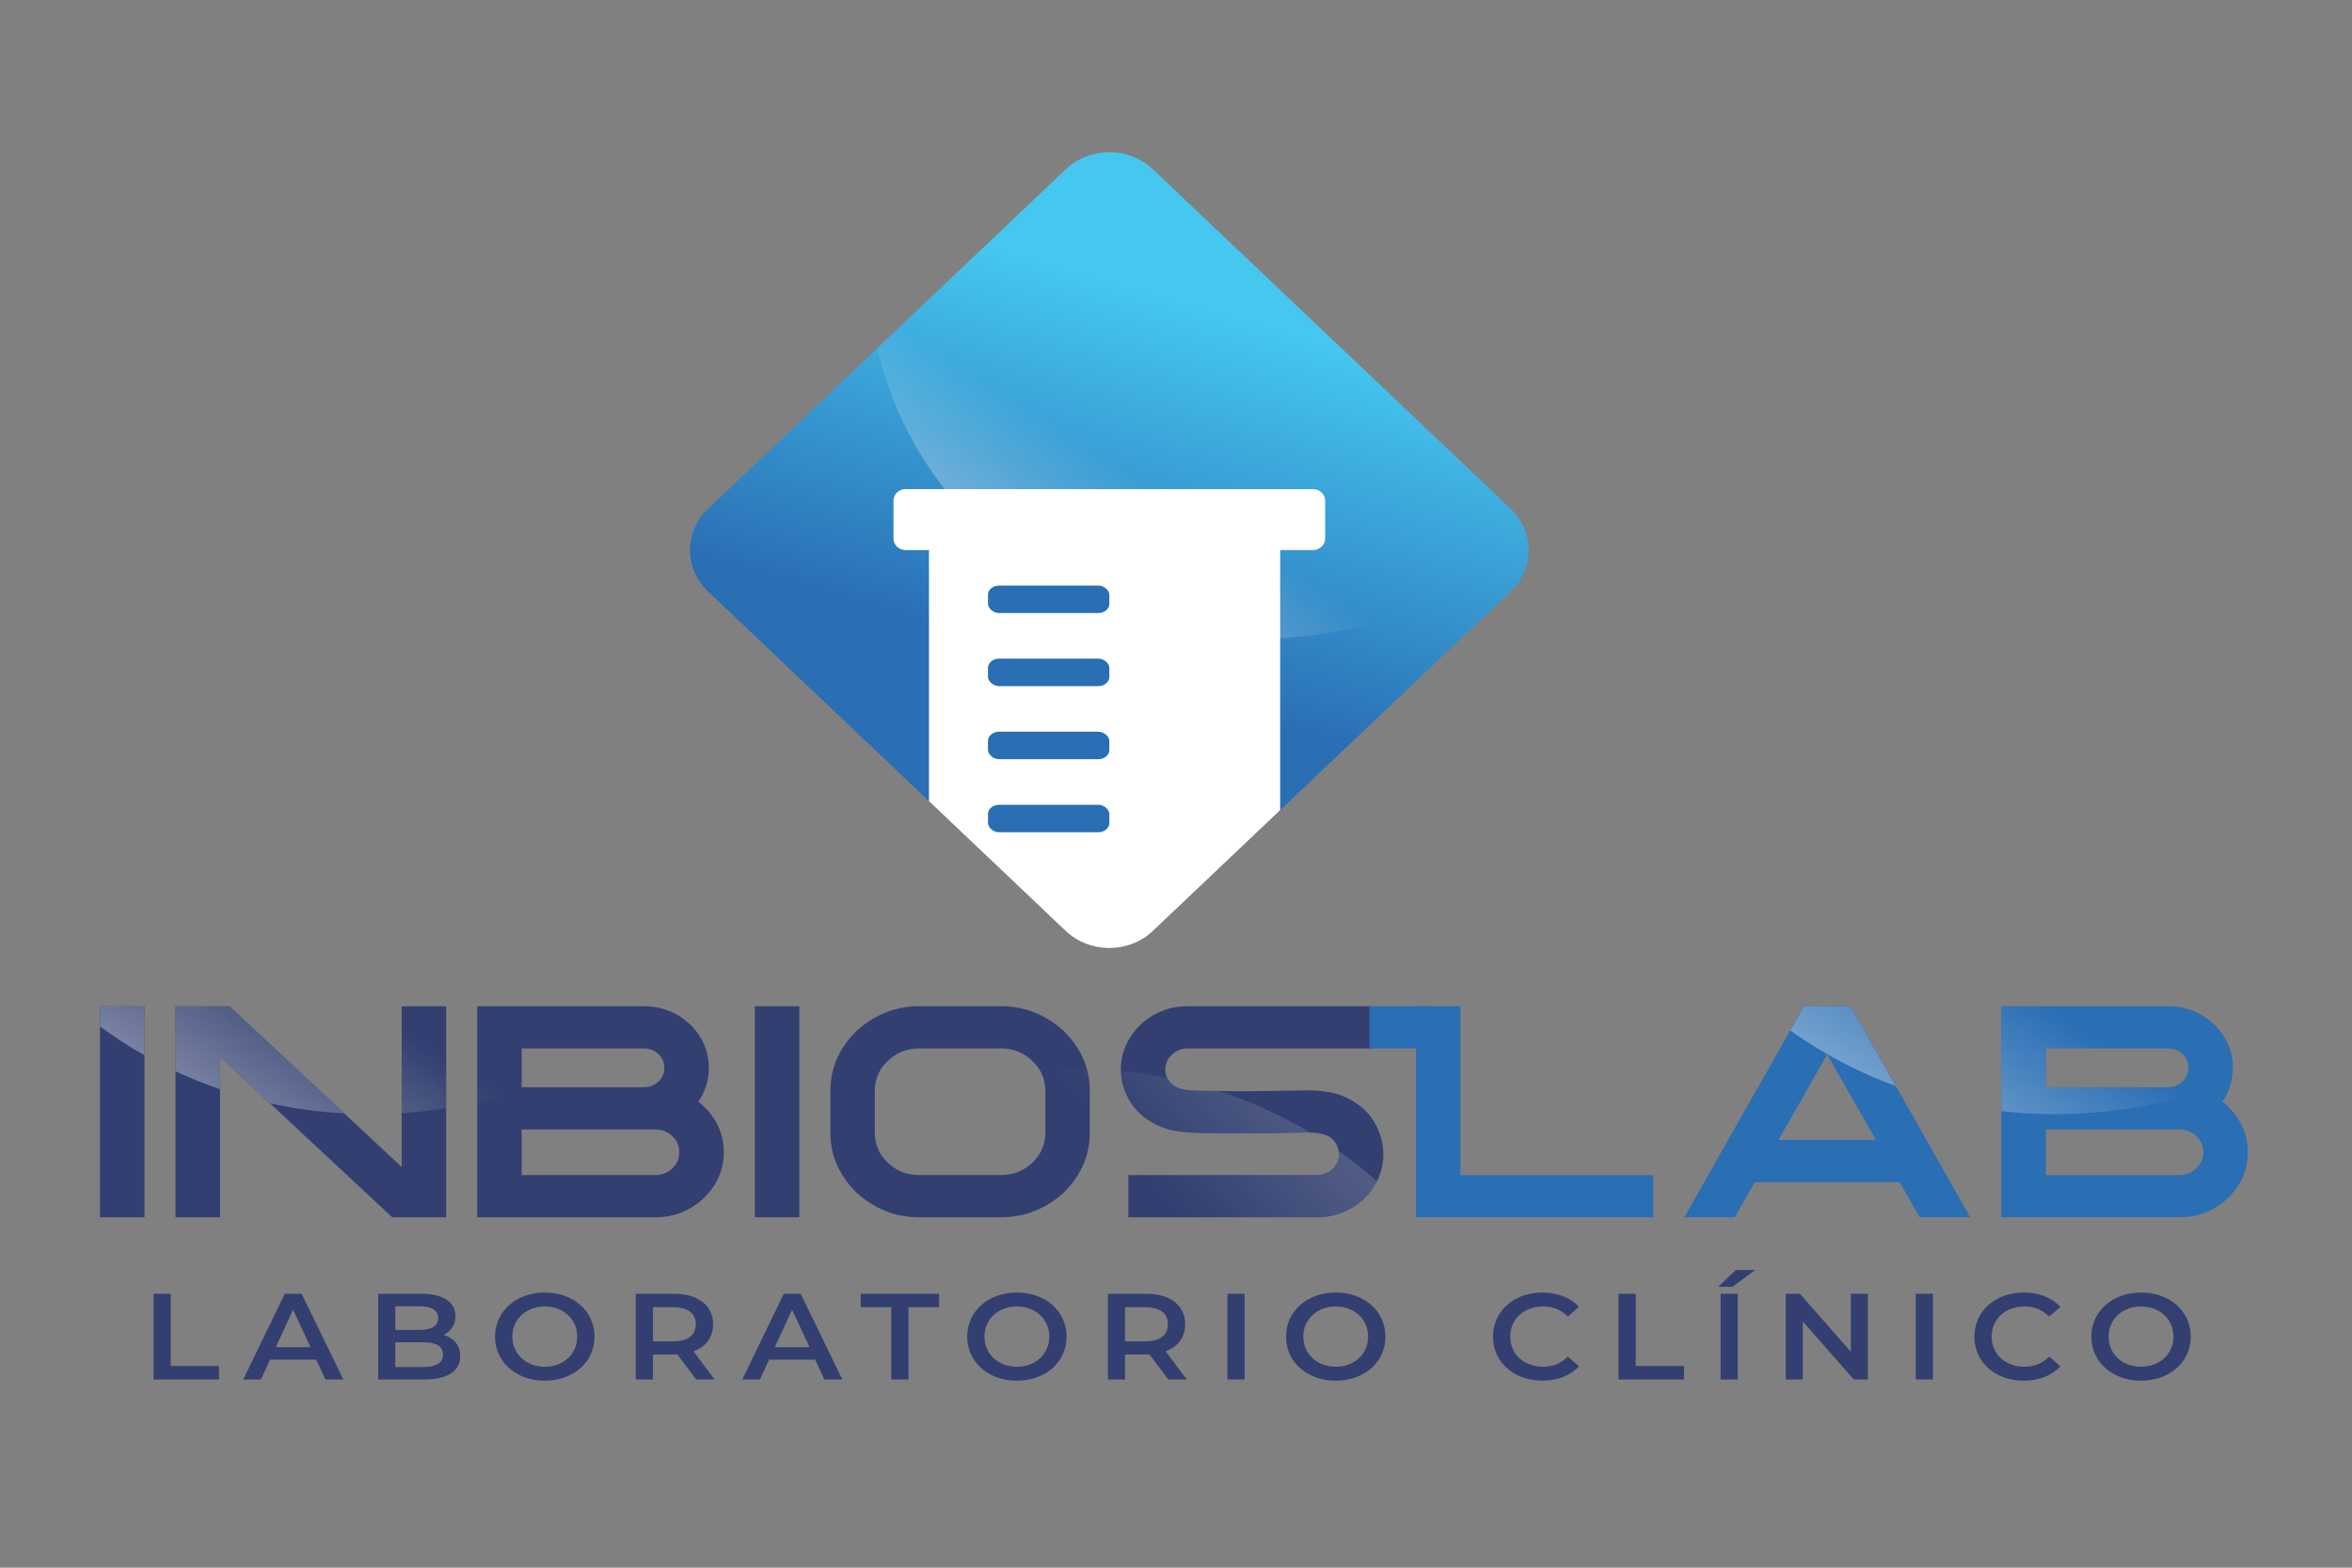 <?xml version="1.0" encoding="UTF-8"?>
<!DOCTYPE svg PUBLIC "-//W3C//DTD SVG 1.0//EN" "http://www.w3.org/TR/2001/REC-SVG-20010904/DTD/svg10.dtd">
<!-- Creator: CorelDRAW 2018 (64 Bit) -->
<svg xmlns="http://www.w3.org/2000/svg" xml:space="preserve" width="354px" height="236px" version="1.0" style="shape-rendering:geometricPrecision; text-rendering:geometricPrecision; image-rendering:optimizeQuality; fill-rule:evenodd; clip-rule:evenodd"
viewBox="0 0 354 236"
 xmlns:xlink="http://www.w3.org/1999/xlink">
 <rect x="0" y="0" width="354" height="236" fill="#808080" stroke="none"/>
 <defs>
  <style type="text/css">
   <![CDATA[
    .fil3 {fill:none}
    .fil6 {fill:none;fill-rule:nonzero}
    .fil1 {fill:#FEFEFE}
    .fil4 {fill:#2A6EB4}
    .fil2 {fill:white}
    .fil7 {fill:#2A6EB4;fill-rule:nonzero}
    .fil5 {fill:#323F70;fill-rule:nonzero}
    .fil0 {fill:url(#id17)}
   ]]>
  </style>
   <clipPath id="id0">
    <path d="M106.55 76.6l53.87 -51.13c3.6,-3.42 9.49,-3.41 13.1,0.01l53.85 51.11c3.6,3.42 3.6,9.02 0.01,12.43l-53.87 51.13c-3.6,3.42 -9.49,3.42 -13.1,0l-53.85 -51.12c-3.6,-3.42 -3.6,-9.01 -0.01,-12.43z"/>
   </clipPath>
     <mask id="id1">
  <linearGradient id="id2" gradientUnits="userSpaceOnUse" x1="137.35" y1="120.99" x2="169.06" y2="69.91">
   <stop offset="0" style="stop-opacity:1; stop-color:white"/>
   <stop offset="1" style="stop-opacity:0; stop-color:white"/>
  </linearGradient>
      <rect style="fill:url(#id2)" x="129.52" y="-16.28" width="119.6" height="113.64"/>
     </mask>
   <clipPath id="id3" style="clip-rule:nonzero">
    <path d="M15.05 151.48l0 0 6.7 0 0 31.77 -6.7 0 0 -31.77zm18.07 7.6l0 0 0 24.17 -6.7 0 0 -31.77 8.12 0 25.92 24.2 0 -24.2 6.69 0 0 31.77 -8.12 0 -25.91 -24.17zm75.82 14.38l0 0c0,1.79 -0.47,3.43 -1.4,4.92 -0.93,1.49 -2.17,2.67 -3.75,3.56 -1.56,0.88 -3.29,1.31 -5.18,1.31l-26.78 0 0 -31.77 25.11 0c1.78,0 3.42,0.42 4.91,1.25 1.47,0.84 2.66,1.96 3.53,3.37 0.87,1.41 1.3,2.96 1.3,4.66 0,1.86 -0.52,3.56 -1.58,5.09 1.18,0.9 2.12,2.01 2.81,3.33 0.68,1.31 1.03,2.74 1.03,4.28zm-30.42 -15.63l0 0 0 5.84 18.42 0c0.83,0 1.55,-0.29 2.16,-0.86 0.6,-0.56 0.89,-1.25 0.89,-2.05 0,-0.81 -0.29,-1.51 -0.89,-2.08 -0.61,-0.56 -1.33,-0.85 -2.16,-0.85l-18.42 0zm0 12.19l0 0 0 6.88 20.09 0c1,0 1.86,-0.33 2.57,-1 0.71,-0.68 1.06,-1.49 1.06,-2.44 0,-0.95 -0.35,-1.76 -1.06,-2.43 -0.71,-0.67 -1.57,-1.01 -2.57,-1.01l-20.09 0zm35.09 -18.54l0 0 6.69 0 0 31.77 -6.69 0 0 -31.77zm11.37 19.07l0 0 0 -6.35c0,-3.4 1.31,-6.4 3.93,-8.99 2.73,-2.48 5.88,-3.73 9.45,-3.73l12.28 0c3.57,0 6.73,1.25 9.47,3.73 2.61,2.59 3.91,5.59 3.91,8.99l0 6.35c0,3.39 -1.3,6.38 -3.91,8.98 -2.74,2.48 -5.9,3.72 -9.47,3.72l-12.28 0c-3.57,0 -6.72,-1.24 -9.45,-3.72 -2.62,-2.6 -3.93,-5.59 -3.93,-8.98zm6.69 -6.35l0 0 0 6.35c0,1.75 0.65,3.25 1.96,4.49 1.31,1.24 2.89,1.86 4.73,1.86l12.28 0c1.84,0 3.42,-0.62 4.73,-1.86 1.31,-1.24 1.96,-2.74 1.96,-4.49l0 -6.35c0,-1.76 -0.65,-3.26 -1.96,-4.5 -1.31,-1.24 -2.89,-1.87 -4.73,-1.87l-12.28 0c-1.84,0 -3.42,0.63 -4.73,1.87 -1.31,1.24 -1.96,2.74 -1.96,4.5zm40.47 3.93l0 0c-1.08,-0.87 -1.92,-1.93 -2.53,-3.19 -0.61,-1.25 -0.91,-2.56 -0.91,-3.94 0,-1.74 0.46,-3.33 1.36,-4.78 0.9,-1.44 2.11,-2.59 3.63,-3.45 1.53,-0.86 3.2,-1.29 5.05,-1.29l27.88 0 0 6.35 -27.88 0c-0.92,0 -1.71,0.32 -2.37,0.94 -0.65,0.62 -0.98,1.36 -0.98,2.23 0,0.88 0.36,1.64 1.08,2.29 0.56,0.43 1.28,0.69 2.15,0.79 0.88,0.1 1.85,0.14 2.92,0.14 0.19,0 0.37,0 0.57,0l0.02 0c2.62,0.05 5.24,0.06 7.86,0.03l0.77 0c1.28,-0.02 2.55,-0.04 3.81,-0.07 0.44,0 0.89,-0.01 1.33,-0.02 1.05,-0.03 2.15,0.01 3.32,0.13 1.16,0.12 2.31,0.44 3.47,0.96 2.88,1.41 4.66,3.63 5.33,6.68 0.28,1.43 0.24,2.85 -0.14,4.24 -0.41,1.48 -1.14,2.79 -2.22,3.93 -0.97,1.01 -2.09,1.78 -3.37,2.34 -1.28,0.54 -2.62,0.81 -4.02,0.81l-28.44 0 0 -6.35 28.44 0c0.9,0 1.71,-0.34 2.41,-1.04 0.72,-0.77 0.97,-1.68 0.77,-2.73 -0.22,-1.01 -0.79,-1.73 -1.71,-2.18 -0.99,-0.38 -2.24,-0.53 -3.72,-0.44 -0.43,0.01 -0.88,0.02 -1.31,0.02 -1.27,0.03 -2.58,0.05 -3.9,0.07l-0.77 0c-2.67,0.04 -5.35,0.04 -8.05,-0.03 -0.17,0 -0.35,0 -0.51,0 0,0 0,0 0,0 -1.46,0.04 -3,-0.08 -4.63,-0.34 -1.63,-0.25 -3.2,-0.96 -4.71,-2.1z"/>
   </clipPath>
     <mask id="id4">
  <linearGradient id="id5" gradientUnits="userSpaceOnUse" x1="-3.21" y1="195.86" x2="32.77" y2="137.91">
   <stop offset="0" style="stop-opacity:1; stop-color:white"/>
   <stop offset="1" style="stop-opacity:0; stop-color:white"/>
  </linearGradient>
      <rect style="fill:url(#id5)" x="-11.93" y="40.28" width="135.38" height="128.63"/>
     </mask>
     <mask id="id6">
  <linearGradient id="id7" gradientUnits="userSpaceOnUse" x1="269.43" y1="119.59" x2="185.33" y2="191.96">
   <stop offset="0" style="stop-opacity:1; stop-color:white"/>
   <stop offset="0.259" style="stop-opacity:0.502; stop-color:white"/>
   <stop offset="1" style="stop-opacity:0; stop-color:white"/>
  </linearGradient>
      <rect style="fill:url(#id7)" x="94.19" y="159.69" width="135.38" height="128.62"/>
     </mask>
     <mask id="id8">
  <linearGradient id="id9" gradientUnits="userSpaceOnUse" x1="250.36" y1="195.86" x2="286.34" y2="137.91">
   <stop offset="0" style="stop-opacity:1; stop-color:white"/>
   <stop offset="1" style="stop-opacity:0; stop-color:white"/>
  </linearGradient>
      <rect style="fill:url(#id9)" x="241.64" y="40.28" width="135.38" height="128.63"/>
     </mask>
    <clipPath id="id10" style="clip-rule:nonzero">
     <path d="M213.12 151.48l0 0 6.69 0 0 25.42 29.01 0 0 6.35 -35.7 0 0 -31.77zm50.97 26.49l0 0 -2.99 5.28 -7.6 0 18.01 -31.77 7.02 0 18.01 31.77 -7.61 0 -2.99 -5.28 -21.85 0zm10.92 -19.25l0 0 -7.32 12.88 14.65 0 -7.33 -12.88zm63.31 14.74l0 0c0,1.79 -0.47,3.43 -1.39,4.92 -0.93,1.49 -2.18,2.67 -3.75,3.56 -1.56,0.88 -3.29,1.31 -5.18,1.31l-26.78 0 0 -31.77 25.1 0c1.79,0 3.43,0.42 4.91,1.25 1.48,0.84 2.66,1.96 3.53,3.37 0.88,1.41 1.31,2.96 1.31,4.66 0,1.86 -0.53,3.56 -1.59,5.09 1.19,0.9 2.13,2.01 2.81,3.33 0.69,1.31 1.03,2.74 1.03,4.28zm-30.41 -15.63l0 0 0 5.84 18.41 0c0.84,0 1.56,-0.29 2.17,-0.86 0.6,-0.56 0.89,-1.25 0.89,-2.05 0,-0.81 -0.29,-1.51 -0.89,-2.08 -0.61,-0.56 -1.33,-0.85 -2.17,-0.85l-18.41 0zm0 12.19l0 0 0 6.88 20.09 0c1,0 1.85,-0.33 2.56,-1 0.71,-0.68 1.07,-1.49 1.07,-2.44 0,-0.95 -0.36,-1.76 -1.07,-2.43 -0.71,-0.67 -1.56,-1.01 -2.56,-1.01l-20.09 0z"/>
    </clipPath>
      <mask id="id11">
  <linearGradient id="id12" gradientUnits="userSpaceOnUse" x1="-3.21" y1="195.86" x2="32.77" y2="137.91">
   <stop offset="0" style="stop-opacity:1; stop-color:white"/>
   <stop offset="1" style="stop-opacity:0; stop-color:white"/>
  </linearGradient>
       <rect style="fill:url(#id12)" x="-11.93" y="40.28" width="135.38" height="128.63"/>
      </mask>
      <mask id="id13">
  <linearGradient id="id14" gradientUnits="userSpaceOnUse" x1="269.43" y1="119.59" x2="185.33" y2="191.96">
   <stop offset="0" style="stop-opacity:1; stop-color:white"/>
   <stop offset="0.259" style="stop-opacity:0.502; stop-color:white"/>
   <stop offset="1" style="stop-opacity:0; stop-color:white"/>
  </linearGradient>
       <rect style="fill:url(#id14)" x="94.19" y="159.69" width="135.38" height="128.62"/>
      </mask>
      <mask id="id15">
  <linearGradient id="id16" gradientUnits="userSpaceOnUse" x1="250.36" y1="195.86" x2="286.34" y2="137.91">
   <stop offset="0" style="stop-opacity:1; stop-color:white"/>
   <stop offset="1" style="stop-opacity:0; stop-color:white"/>
  </linearGradient>
       <rect style="fill:url(#id16)" x="241.64" y="40.28" width="135.38" height="128.63"/>
      </mask>
  <linearGradient id="id17" gradientUnits="userSpaceOnUse" x1="160.99" y1="100.63" x2="177.02" y2="45.47">
   <stop offset="0" style="stop-opacity:1; stop-color:#2A6EB4"/>
   <stop offset="1" style="stop-opacity:1; stop-color:#45C7EF"/>
  </linearGradient>
 </defs>
 <g id="Capa_x0020_1">
  <path class="fil0" d="M106.55 76.6l53.87 -51.13c3.6,-3.42 9.49,-3.41 13.1,0.01l53.85 51.11c3.6,3.42 3.6,9.02 0.01,12.43l-53.87 51.13c-3.6,3.42 -9.49,3.42 -13.1,0l-53.85 -51.12c-3.6,-3.42 -3.6,-9.01 -0.01,-12.43z"/>
  <g style="clip-path:url(#id0)">
   <g id="_3077469687808">
    <path id="1" class="fil1" style="mask:url(#id1)" d="M189.31 -15.1c32.38,0 58.63,24.91 58.63,55.64 0,30.73 -26.25,55.64 -58.63,55.64 -32.37,0 -58.61,-24.91 -58.61,-55.64 0,-30.73 26.24,-55.64 58.61,-55.64z"/>
    <path class="fil2" d="M192.68 82.81l0 64.67 -52.86 0 0 -64.67 -3.52 0c-1,0 -1.82,-0.78 -1.82,-1.73l0 -5.72c0,-0.95 0.82,-1.73 1.82,-1.73l61.33 0c1,0 1.82,0.78 1.82,1.73l0 5.72c0,0.95 -0.82,1.73 -1.82,1.73l-4.95 0z"/>
   </g>
  </g>
  <path class="fil3" d="M106.55 76.6l53.87 -51.13c3.6,-3.42 9.49,-3.41 13.1,0.01l53.85 51.11c3.6,3.42 3.6,9.02 0.01,12.43l-53.87 51.13c-3.6,3.42 -9.49,3.42 -13.1,0l-53.85 -51.12c-3.6,-3.42 -3.6,-9.01 -0.01,-12.43z"/>
  <rect class="fil4" x="148.7" y="88.15" width="18.27" height="4.14" rx="1.68" ry="1.39"/>
  <rect class="fil4" x="148.7" y="99.15" width="18.27" height="4.14" rx="1.68" ry="1.39"/>
  <rect class="fil4" x="148.7" y="110.15" width="18.27" height="4.14" rx="1.68" ry="1.39"/>
  <rect class="fil4" x="148.7" y="121.15" width="18.27" height="4.14" rx="1.68" ry="1.39"/>
  <path class="fil5" d="M23.11 207.67l9.85 0 0 -2.03 -7.27 0 0 -10.87 -2.58 0 0 12.9zm25.87 0l2.7 0 -6.28 -12.9 -2.54 0 -6.25 12.9 2.66 0 1.37 -2.99 6.95 0 1.39 2.99zm-7.47 -4.87l2.6 -5.64 2.62 5.64 -5.22 0zm25.26 -1.84c1.07,-0.54 1.78,-1.51 1.78,-2.84 0,-2.04 -1.78,-3.35 -5.12,-3.35l-6.51 0 0 12.9 6.91 0c3.57,0 5.44,-1.29 5.44,-3.51 0,-1.67 -1.01,-2.76 -2.5,-3.2zm-3.62 -4.31c1.79,0 2.8,0.59 2.8,1.78 0,1.18 -1.01,1.77 -2.8,1.77l-3.65 0 0 -3.55 3.65 0zm0.52 9.14l-4.17 0 0 -3.73 4.17 0c1.95,0 3,0.58 3,1.87 0,1.28 -1.05,1.86 -3,1.86zm18.32 2.06c4.31,0 7.49,-2.8 7.49,-6.63 0,-3.84 -3.18,-6.64 -7.49,-6.64 -4.3,0 -7.48,2.82 -7.48,6.64 0,3.81 3.18,6.63 7.48,6.63zm0 -2.1c-2.79,0 -4.88,-1.9 -4.88,-4.53 0,-2.64 2.09,-4.54 4.88,-4.54 2.8,0 4.89,1.9 4.89,4.54 0,2.63 -2.09,4.53 -4.89,4.53zm25.57 1.92l-3.19 -4.24c1.89,-0.68 2.96,-2.12 2.96,-4.07 0,-2.86 -2.27,-4.59 -5.92,-4.59l-5.72 0 0 12.9 2.59 0 0 -3.76 3.13 0c0.18,0 0.36,0 0.54,-0.02l2.84 3.78 2.77 0zm-2.83 -8.31c0,1.62 -1.17,2.57 -3.44,2.57l-3.01 0 0 -5.14 3.01 0c2.27,0 3.44,0.94 3.44,2.57zm19.35 8.31l2.7 0 -6.27 -12.9 -2.54 0 -6.25 12.9 2.66 0 1.37 -2.99 6.94 0 1.39 2.99zm-7.46 -4.87l2.6 -5.64 2.62 5.64 -5.22 0zm17.53 4.87l2.58 0 0 -10.88 4.61 0 0 -2.02 -11.79 0 0 2.02 4.6 0 0 10.88zm18.9 0.18c4.31,0 7.48,-2.8 7.48,-6.63 0,-3.84 -3.17,-6.64 -7.48,-6.64 -4.31,0 -7.48,2.82 -7.48,6.64 0,3.81 3.17,6.63 7.48,6.63zm0 -2.1c-2.8,0 -4.88,-1.9 -4.88,-4.53 0,-2.64 2.08,-4.54 4.88,-4.54 2.8,0 4.88,1.9 4.88,4.54 0,2.63 -2.08,4.53 -4.88,4.53zm25.57 1.92l-3.19 -4.24c1.88,-0.68 2.95,-2.12 2.95,-4.07 0,-2.86 -2.26,-4.59 -5.91,-4.59l-5.72 0 0 12.9 2.58 0 0 -3.76 3.14 0c0.18,0 0.36,0 0.53,-0.02l2.84 3.78 2.78 0zm-2.84 -8.31c0,1.62 -1.17,2.57 -3.43,2.57l-3.02 0 0 -5.14 3.02 0c2.26,0 3.43,0.94 3.43,2.57zm8.96 8.31l2.58 0 0 -12.9 -2.58 0 0 12.9zm16.3 0.18c4.31,0 7.48,-2.8 7.48,-6.63 0,-3.84 -3.17,-6.64 -7.48,-6.64 -4.31,0 -7.48,2.82 -7.48,6.64 0,3.81 3.17,6.63 7.48,6.63zm0 -2.1c-2.8,0 -4.88,-1.9 -4.88,-4.53 0,-2.64 2.08,-4.54 4.88,-4.54 2.8,0 4.88,1.9 4.88,4.54 0,2.63 -2.08,4.53 -4.88,4.53zm31.09 2.1c2.28,0 4.23,-0.76 5.52,-2.16l-1.67 -1.47c-1.01,1.03 -2.26,1.53 -3.71,1.53 -2.88,0 -4.97,-1.88 -4.97,-4.53 0,-2.66 2.09,-4.54 4.97,-4.54 1.45,0 2.7,0.5 3.71,1.52l1.67 -1.46c-1.29,-1.4 -3.24,-2.16 -5.5,-2.16 -4.27,0 -7.44,2.79 -7.44,6.64 0,3.85 3.17,6.63 7.42,6.63zm11.47 -0.18l9.85 0 0 -2.03 -7.26 0 0 -10.87 -2.59 0 0 12.9zm15 -13.95l2.14 0 3.45 -2.53 -2.92 0 -2.67 2.53zm0.37 13.95l2.58 0 0 -12.9 -2.58 0 0 12.9zm19.6 -12.9l0 8.73 -7.66 -8.73 -2.13 0 0 12.9 2.56 0 0 -8.74 7.67 8.74 2.12 0 0 -12.9 -2.56 0zm9.77 12.9l2.58 0 0 -12.9 -2.58 0 0 12.9zm16.24 0.18c2.28,0 4.23,-0.76 5.52,-2.16l-1.67 -1.47c-1.01,1.03 -2.26,1.53 -3.71,1.53 -2.88,0 -4.96,-1.88 -4.96,-4.53 0,-2.66 2.08,-4.54 4.96,-4.54 1.45,0 2.7,0.5 3.71,1.52l1.67 -1.46c-1.29,-1.4 -3.24,-2.16 -5.5,-2.16 -4.27,0 -7.44,2.79 -7.44,6.64 0,3.85 3.17,6.63 7.42,6.63zm17.67 0c4.31,0 7.48,-2.8 7.48,-6.63 0,-3.84 -3.17,-6.64 -7.48,-6.64 -4.31,0 -7.48,2.82 -7.48,6.64 0,3.81 3.17,6.63 7.48,6.63zm0 -2.1c-2.8,0 -4.89,-1.9 -4.89,-4.53 0,-2.64 2.09,-4.54 4.89,-4.54 2.8,0 4.88,1.9 4.88,4.54 0,2.63 -2.08,4.53 -4.88,4.53z"/>
  <path class="fil5" d="M15.05 151.48l0 0 6.7 0 0 31.77 -6.7 0 0 -31.77zm18.07 7.6l0 0 0 24.17 -6.7 0 0 -31.77 8.12 0 25.92 24.2 0 -24.2 6.69 0 0 31.77 -8.12 0 -25.91 -24.17zm75.82 14.38l0 0c0,1.79 -0.47,3.43 -1.4,4.92 -0.93,1.49 -2.17,2.67 -3.75,3.56 -1.56,0.88 -3.29,1.31 -5.18,1.31l-26.78 0 0 -31.77 25.11 0c1.78,0 3.42,0.42 4.91,1.25 1.47,0.84 2.66,1.96 3.53,3.37 0.87,1.41 1.3,2.96 1.3,4.66 0,1.86 -0.52,3.56 -1.58,5.09 1.18,0.9 2.12,2.01 2.81,3.33 0.68,1.31 1.03,2.74 1.03,4.28zm-30.42 -15.63l0 0 0 5.84 18.42 0c0.83,0 1.55,-0.29 2.16,-0.86 0.6,-0.56 0.89,-1.25 0.89,-2.05 0,-0.81 -0.29,-1.51 -0.89,-2.08 -0.61,-0.56 -1.33,-0.85 -2.16,-0.85l-18.42 0zm0 12.19l0 0 0 6.88 20.09 0c1,0 1.86,-0.33 2.57,-1 0.71,-0.68 1.06,-1.49 1.06,-2.44 0,-0.95 -0.35,-1.76 -1.06,-2.43 -0.71,-0.67 -1.57,-1.01 -2.57,-1.01l-20.09 0zm35.09 -18.54l0 0 6.69 0 0 31.77 -6.69 0 0 -31.77zm11.37 19.07l0 0 0 -6.35c0,-3.4 1.31,-6.4 3.93,-8.99 2.73,-2.48 5.88,-3.73 9.45,-3.73l12.28 0c3.57,0 6.73,1.25 9.47,3.73 2.61,2.59 3.91,5.59 3.91,8.99l0 6.35c0,3.39 -1.3,6.38 -3.91,8.98 -2.74,2.48 -5.9,3.72 -9.47,3.72l-12.28 0c-3.57,0 -6.72,-1.24 -9.45,-3.72 -2.62,-2.6 -3.93,-5.59 -3.93,-8.98zm6.69 -6.35l0 0 0 6.35c0,1.75 0.65,3.25 1.96,4.49 1.31,1.24 2.89,1.86 4.73,1.86l12.28 0c1.84,0 3.42,-0.62 4.73,-1.86 1.31,-1.24 1.96,-2.74 1.96,-4.49l0 -6.35c0,-1.76 -0.65,-3.26 -1.96,-4.5 -1.31,-1.24 -2.89,-1.87 -4.73,-1.87l-12.28 0c-1.84,0 -3.42,0.63 -4.73,1.87 -1.31,1.24 -1.96,2.74 -1.96,4.5zm40.47 3.93l0 0c-1.08,-0.87 -1.92,-1.93 -2.53,-3.19 -0.61,-1.25 -0.91,-2.56 -0.91,-3.94 0,-1.74 0.46,-3.33 1.36,-4.78 0.9,-1.44 2.11,-2.59 3.63,-3.45 1.53,-0.86 3.2,-1.29 5.05,-1.29l27.88 0 0 6.35 -27.88 0c-0.92,0 -1.71,0.32 -2.37,0.94 -0.65,0.62 -0.98,1.36 -0.98,2.23 0,0.88 0.36,1.64 1.08,2.29 0.56,0.43 1.28,0.69 2.15,0.79 0.88,0.1 1.85,0.14 2.92,0.14 0.19,0 0.37,0 0.57,0l0.02 0c2.62,0.05 5.24,0.06 7.86,0.03l0.77 0c1.28,-0.02 2.55,-0.04 3.81,-0.07 0.44,0 0.89,-0.01 1.33,-0.02 1.05,-0.03 2.15,0.01 3.32,0.13 1.16,0.12 2.31,0.44 3.47,0.96 2.88,1.41 4.66,3.63 5.33,6.68 0.28,1.43 0.24,2.85 -0.14,4.24 -0.41,1.48 -1.14,2.79 -2.22,3.93 -0.97,1.01 -2.09,1.78 -3.37,2.34 -1.28,0.54 -2.62,0.81 -4.02,0.81l-28.44 0 0 -6.35 28.44 0c0.9,0 1.71,-0.34 2.41,-1.04 0.72,-0.77 0.97,-1.68 0.77,-2.73 -0.22,-1.01 -0.79,-1.73 -1.71,-2.18 -0.99,-0.38 -2.24,-0.53 -3.72,-0.44 -0.43,0.01 -0.88,0.02 -1.31,0.02 -1.27,0.03 -2.58,0.05 -3.9,0.07l-0.77 0c-2.67,0.04 -5.35,0.04 -8.05,-0.03 -0.17,0 -0.35,0 -0.51,0 0,0 0,0 0,0 -1.46,0.04 -3,-0.08 -4.63,-0.34 -1.63,-0.25 -3.2,-0.96 -4.71,-2.1z"/>
  <g style="clip-path:url(#id3)">
   <g id="_3077469684768">
    <path id="1" class="fil1" style="mask:url(#id4)" d="M55.76 41.46c36.73,0 66.51,28.26 66.51,63.13 0,34.87 -29.78,63.14 -66.51,63.14 -36.73,0 -66.51,-28.27 -66.51,-63.14 0,-34.87 29.78,-63.13 66.51,-63.13z"/>
    <path class="fil1" style="mask:url(#id6)" d="M161.88 287.13c-36.73,0 -66.51,-28.26 -66.51,-63.13 0,-34.87 29.78,-63.13 66.51,-63.13 36.73,0 66.51,28.26 66.51,63.13 0,34.87 -29.78,63.13 -66.51,63.13z"/>
    <path class="fil1" style="mask:url(#id8)" d="M309.33 41.46c36.73,0 66.51,28.26 66.51,63.13 0,34.87 -29.78,63.14 -66.51,63.14 -36.74,0 -66.51,-28.27 -66.51,-63.14 0,-34.87 29.77,-63.13 66.51,-63.13z"/>
   </g>
  </g>
  <path class="fil6" d="M15.05 151.48l0 0 6.7 0 0 31.77 -6.7 0 0 -31.77zm18.07 7.6l0 0 0 24.17 -6.7 0 0 -31.77 8.12 0 25.92 24.2 0 -24.2 6.69 0 0 31.77 -8.12 0 -25.91 -24.17zm75.82 14.38l0 0c0,1.79 -0.47,3.43 -1.4,4.92 -0.93,1.49 -2.17,2.67 -3.75,3.56 -1.56,0.88 -3.29,1.31 -5.18,1.31l-26.78 0 0 -31.77 25.11 0c1.78,0 3.42,0.42 4.91,1.25 1.47,0.84 2.66,1.96 3.53,3.37 0.87,1.41 1.3,2.96 1.3,4.66 0,1.86 -0.52,3.56 -1.58,5.09 1.18,0.9 2.12,2.01 2.81,3.33 0.68,1.31 1.03,2.74 1.03,4.28zm-30.42 -15.63l0 0 0 5.84 18.42 0c0.83,0 1.55,-0.29 2.16,-0.86 0.6,-0.56 0.89,-1.25 0.89,-2.05 0,-0.81 -0.29,-1.51 -0.89,-2.08 -0.61,-0.56 -1.33,-0.85 -2.16,-0.85l-18.42 0zm0 12.19l0 0 0 6.88 20.09 0c1,0 1.86,-0.33 2.57,-1 0.71,-0.68 1.06,-1.49 1.06,-2.44 0,-0.95 -0.35,-1.76 -1.06,-2.43 -0.71,-0.67 -1.57,-1.01 -2.57,-1.01l-20.09 0zm35.09 -18.54l0 0 6.69 0 0 31.77 -6.69 0 0 -31.77zm11.37 19.07l0 0 0 -6.35c0,-3.4 1.31,-6.4 3.93,-8.99 2.73,-2.48 5.88,-3.73 9.45,-3.73l12.28 0c3.57,0 6.73,1.25 9.47,3.73 2.61,2.59 3.91,5.59 3.91,8.99l0 6.35c0,3.39 -1.3,6.38 -3.91,8.98 -2.74,2.48 -5.9,3.72 -9.47,3.72l-12.28 0c-3.57,0 -6.72,-1.24 -9.45,-3.72 -2.62,-2.6 -3.93,-5.59 -3.93,-8.98zm6.69 -6.35l0 0 0 6.35c0,1.75 0.65,3.25 1.96,4.49 1.31,1.24 2.89,1.86 4.73,1.86l12.28 0c1.84,0 3.42,-0.62 4.73,-1.86 1.31,-1.24 1.96,-2.74 1.96,-4.49l0 -6.35c0,-1.76 -0.65,-3.26 -1.96,-4.5 -1.31,-1.24 -2.89,-1.87 -4.73,-1.87l-12.28 0c-1.84,0 -3.42,0.63 -4.73,1.87 -1.31,1.24 -1.96,2.74 -1.96,4.5zm40.47 3.93l0 0c-1.08,-0.87 -1.92,-1.93 -2.53,-3.19 -0.61,-1.25 -0.91,-2.56 -0.91,-3.94 0,-1.74 0.46,-3.33 1.36,-4.78 0.9,-1.44 2.11,-2.59 3.63,-3.45 1.53,-0.86 3.2,-1.29 5.05,-1.29l27.88 0 0 6.35 -27.88 0c-0.92,0 -1.71,0.32 -2.37,0.94 -0.65,0.62 -0.98,1.36 -0.98,2.23 0,0.88 0.36,1.64 1.08,2.29 0.56,0.43 1.28,0.69 2.15,0.79 0.88,0.1 1.85,0.14 2.92,0.14 0.19,0 0.37,0 0.57,0l0.02 0c2.62,0.05 5.24,0.06 7.86,0.03l0.77 0c1.28,-0.02 2.55,-0.04 3.81,-0.07 0.44,0 0.89,-0.01 1.33,-0.02 1.05,-0.03 2.15,0.01 3.32,0.13 1.16,0.12 2.31,0.44 3.47,0.96 2.88,1.41 4.66,3.63 5.33,6.68 0.28,1.43 0.24,2.85 -0.14,4.24 -0.41,1.48 -1.14,2.79 -2.22,3.93 -0.97,1.01 -2.09,1.78 -3.37,2.34 -1.28,0.54 -2.62,0.81 -4.02,0.81l-28.44 0 0 -6.35 28.44 0c0.9,0 1.71,-0.34 2.41,-1.04 0.72,-0.77 0.97,-1.68 0.77,-2.73 -0.22,-1.01 -0.79,-1.73 -1.71,-2.18 -0.99,-0.38 -2.24,-0.53 -3.72,-0.44 -0.43,0.01 -0.88,0.02 -1.31,0.02 -1.27,0.03 -2.58,0.05 -3.9,0.07l-0.77 0c-2.67,0.04 -5.35,0.04 -8.05,-0.03 -0.17,0 -0.35,0 -0.51,0 0,0 0,0 0,0 -1.46,0.04 -3,-0.08 -4.63,-0.34 -1.63,-0.25 -3.2,-0.96 -4.71,-2.1z"/>
  <g id="_3077469682016">
   <path class="fil7" d="M213.12 151.48l0 0 6.69 0 0 25.42 29.01 0 0 6.35 -35.7 0 0 -31.77zm50.97 26.49l0 0 -2.99 5.28 -7.6 0 18.01 -31.77 7.02 0 18.01 31.77 -7.61 0 -2.99 -5.28 -21.85 0zm10.92 -19.25l0 0 -7.32 12.88 14.65 0 -7.33 -12.88zm63.31 14.74l0 0c0,1.79 -0.47,3.43 -1.39,4.92 -0.93,1.49 -2.18,2.67 -3.75,3.56 -1.56,0.88 -3.29,1.31 -5.18,1.31l-26.78 0 0 -31.77 25.1 0c1.79,0 3.43,0.42 4.91,1.25 1.48,0.84 2.66,1.96 3.53,3.37 0.88,1.41 1.31,2.96 1.31,4.66 0,1.86 -0.53,3.56 -1.59,5.09 1.19,0.9 2.13,2.01 2.81,3.33 0.69,1.31 1.03,2.74 1.03,4.28zm-30.41 -15.63l0 0 0 5.84 18.41 0c0.84,0 1.56,-0.29 2.17,-0.86 0.6,-0.56 0.89,-1.25 0.89,-2.05 0,-0.81 -0.29,-1.51 -0.89,-2.08 -0.61,-0.56 -1.33,-0.85 -2.17,-0.85l-18.41 0zm0 12.19l0 0 0 6.88 20.09 0c1,0 1.85,-0.33 2.56,-1 0.71,-0.68 1.07,-1.49 1.07,-2.44 0,-0.95 -0.36,-1.76 -1.07,-2.43 -0.71,-0.67 -1.56,-1.01 -2.56,-1.01l-20.09 0z"/>
   <g style="clip-path:url(#id10)">
    <g>
     <path id="1" class="fil1" style="mask:url(#id11)" d="M55.76 41.46c36.73,0 66.51,28.26 66.51,63.13 0,34.87 -29.78,63.14 -66.51,63.14 -36.73,0 -66.51,-28.27 -66.51,-63.14 0,-34.87 29.78,-63.13 66.51,-63.13z"/>
     <path class="fil1" style="mask:url(#id13)" d="M161.88 287.13c-36.73,0 -66.51,-28.26 -66.51,-63.13 0,-34.87 29.78,-63.13 66.51,-63.13 36.73,0 66.51,28.26 66.51,63.13 0,34.87 -29.78,63.13 -66.51,63.13z"/>
     <path class="fil1" style="mask:url(#id15)" d="M309.33 41.46c36.73,0 66.51,28.26 66.51,63.13 0,34.87 -29.78,63.14 -66.51,63.14 -36.74,0 -66.51,-28.27 -66.51,-63.14 0,-34.87 29.77,-63.13 66.51,-63.13z"/>
    </g>
   </g>
   <path class="fil6" d="M213.12 151.48l0 0 6.69 0 0 25.42 29.01 0 0 6.35 -35.7 0 0 -31.77zm50.97 26.49l0 0 -2.99 5.28 -7.6 0 18.01 -31.77 7.02 0 18.01 31.77 -7.61 0 -2.99 -5.28 -21.85 0zm10.92 -19.25l0 0 -7.32 12.88 14.65 0 -7.33 -12.88zm63.31 14.74l0 0c0,1.79 -0.47,3.43 -1.39,4.92 -0.93,1.49 -2.18,2.67 -3.75,3.56 -1.56,0.88 -3.29,1.31 -5.18,1.31l-26.78 0 0 -31.77 25.1 0c1.79,0 3.43,0.42 4.91,1.25 1.48,0.84 2.66,1.96 3.53,3.37 0.88,1.41 1.31,2.96 1.31,4.66 0,1.86 -0.53,3.56 -1.59,5.09 1.19,0.9 2.13,2.01 2.81,3.33 0.69,1.31 1.03,2.74 1.03,4.28zm-30.41 -15.63l0 0 0 5.84 18.41 0c0.84,0 1.56,-0.29 2.17,-0.86 0.6,-0.56 0.89,-1.25 0.89,-2.05 0,-0.81 -0.29,-1.51 -0.89,-2.08 -0.61,-0.56 -1.33,-0.85 -2.17,-0.85l-18.41 0zm0 12.19l0 0 0 6.88 20.09 0c1,0 1.85,-0.33 2.56,-1 0.71,-0.68 1.07,-1.49 1.07,-2.44 0,-0.95 -0.36,-1.76 -1.07,-2.43 -0.71,-0.67 -1.56,-1.01 -2.56,-1.01l-20.09 0z"/>
   <rect class="fil4" x="206.13" y="151.48" width="9.4" height="6.35"/>
  </g>
 </g>
</svg>
